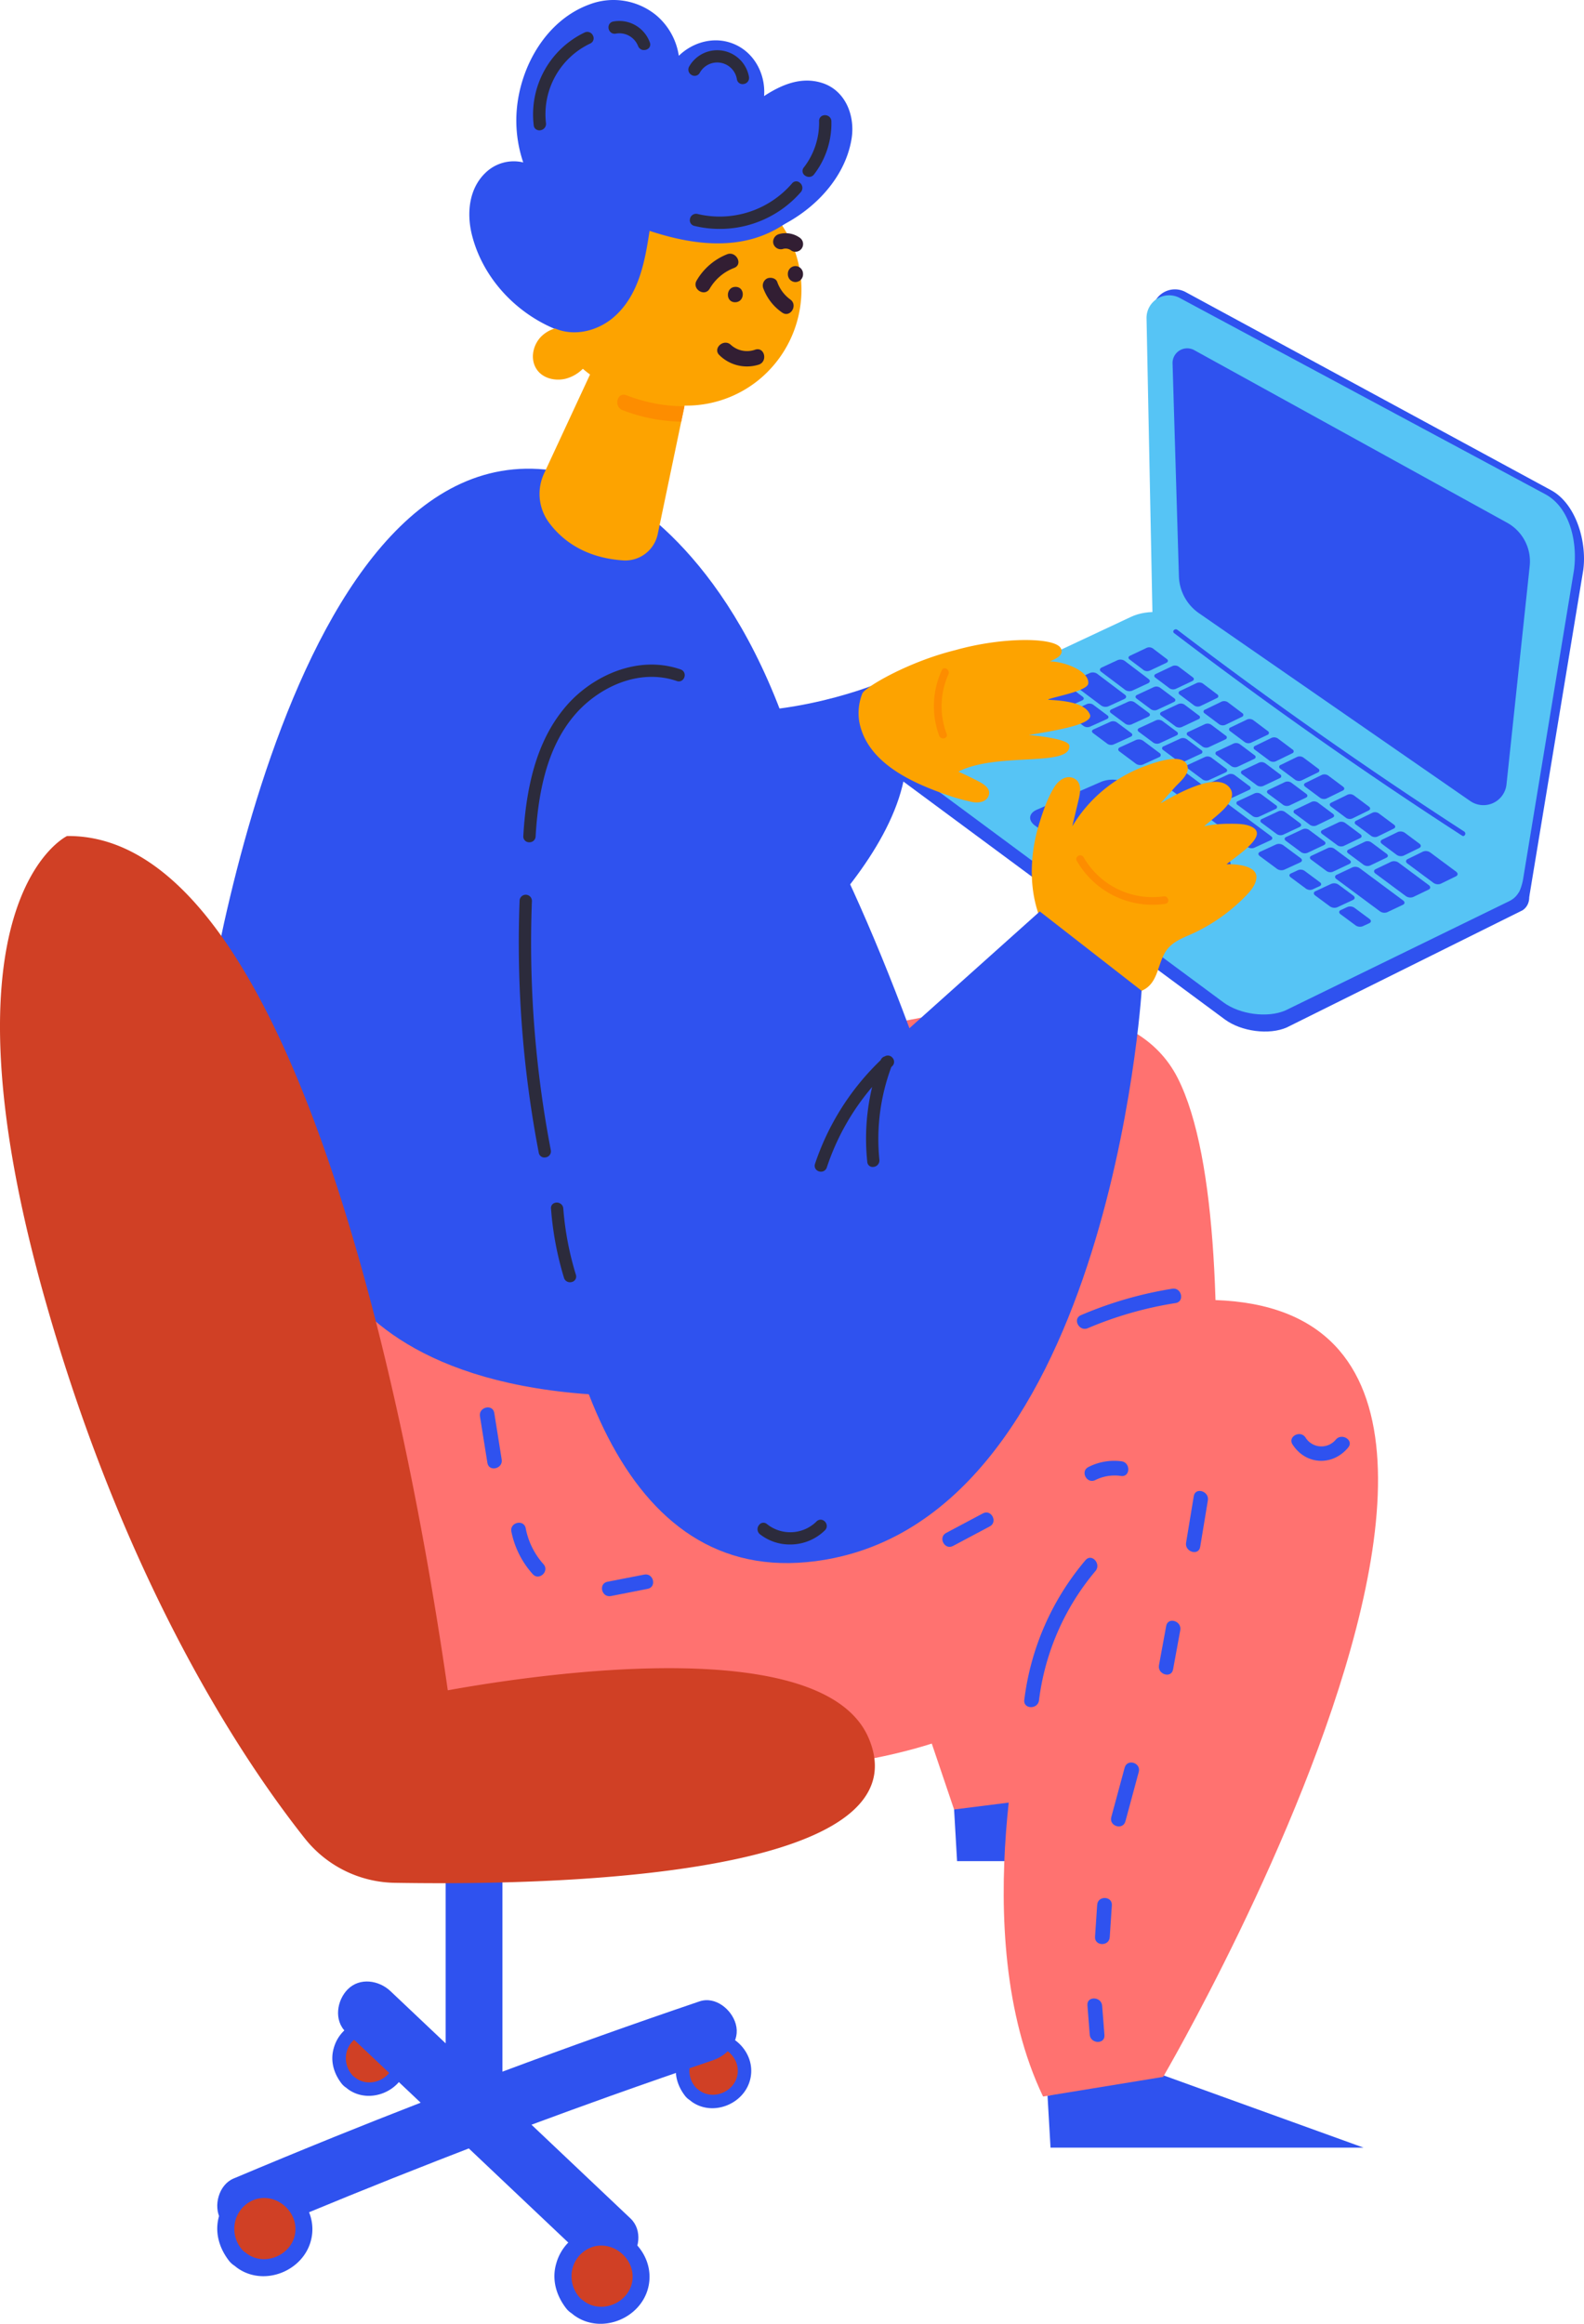 <svg xmlns="http://www.w3.org/2000/svg" viewBox="0.002 -0.065 593.564 870.333" style=""><g><g data-name="Layer 2"><g data-name="Vector_317148874"><path d="M263.58 761.68a14.27 14.27 0 0 0-9.76 9.85c-1.43 4.79-.07 9.55 2.92 13.4a6.84 6.84 0 0 0 1.69 1.53c.33.27.67.54 1 .78 7.91 5.4 19.48.68 21.7-8.56 2.47-10.17-7.49-19.63-17.55-17z" fill="#2f52ef"></path><path d="M264.94 766.58a9.14 9.14 0 0 0-6.27 6.33 9.46 9.46 0 0 0 1.87 8.61 4.62 4.62 0 0 0 1.09 1 6.36 6.36 0 0 0 .66.5c5.09 3.47 12.53.44 13.95-5.5 1.57-6.52-4.83-12.64-11.3-10.94z" fill="#d04025"></path><path d="M134.86 757.05a14.27 14.27 0 0 0-9.76 9.85c-1.43 4.79-.07 9.55 2.92 13.4a6.84 6.84 0 0 0 1.69 1.53c.32.27.67.53 1 .78 7.91 5.39 19.48.68 21.7-8.56 2.47-10.17-7.5-19.63-17.55-17z" fill="#2f52ef"></path><path d="M136.22 761.94a9.21 9.21 0 0 0-6.28 6.34 9.49 9.49 0 0 0 1.88 8.61 4.62 4.62 0 0 0 1.09 1 6.36 6.36 0 0 0 .66.5c5.09 3.47 12.52.44 14-5.5 1.52-6.56-4.89-12.64-11.35-10.95z" fill="#d04025"></path><path d="M275.71 758c-1.5-5.43-7.6-10.52-13.59-8.49q-37.12 12.6-73.85 26.32v-93.21H167v82.61l-20.69-19.57c-4.29-4.06-11.48-5.22-16-.67-4.08 4.1-5.28 11.65-.68 16l28 26.46q-16.32 6.34-32.57 12.9-18.9 7.65-37.6 15.53c-5.47 2.32-7.66 10.31-4.77 15.3 3.3 5.67 9.46 7.23 15.3 4.76q32.73-13.85 65.86-26.77c4-1.57 8-3.09 11.83-4.59l43.91 41.54c4.29 4.06 11.49 5.22 16 .68 4.08-4.1 5.27-11.65.67-16l-37.1-35.1c9.73-3.61 19.47-7.16 29.68-10.81q19.13-6.82 38.37-13.35c5.61-1.9 10.24-7.29 8.5-13.54z" fill="#2f52ef"></path><path d="M94.44 817.34a18 18 0 0 0-12.31 12.41c-1.8 6-.09 12 3.68 16.9a8.44 8.44 0 0 0 2.13 1.91 15.89 15.89 0 0 0 1.3 1c10 6.8 24.55.86 27.35-10.78 3.08-12.78-9.48-24.78-22.15-21.44z" fill="#2f52ef"></path><path d="M96.15 823.51a11.54 11.54 0 0 0-7.91 8 11.91 11.91 0 0 0 2.37 10.86 5.52 5.52 0 0 0 1.39 1.21q.41.33.84.63c6.41 4.37 15.79.55 17.58-6.93 1.95-8.28-6.12-15.91-14.27-13.77z" fill="#d04025"></path><path d="M220.78 835.16a18 18 0 0 0-12.31 12.42c-1.8 6-.09 12 3.68 16.89a8.29 8.29 0 0 0 2.13 1.92 12.63 12.63 0 0 0 1.3 1c10 6.81 24.55.86 27.35-10.78 3.07-12.84-9.48-24.77-22.15-21.45z" fill="#2f52ef"></path><path d="M222.49 841.33a11.55 11.55 0 0 0-7.91 8 11.91 11.91 0 0 0 2.42 10.84 5.48 5.48 0 0 0 1.36 1.23c.27.22.55.44.84.64 6.41 4.37 15.78.55 17.58-6.94 1.93-8.24-6.14-15.91-14.29-13.77z" fill="#d04025"></path><path fill="#2f52ef" d="M392.54 784.88l1.12 19.41h117.31l-80.32-29-38.11 9.59z"></path><path fill="#2f52ef" d="M357.52 677.58l1.12 19.41h117.31l-80.32-29-38.11 9.59z"></path><path d="M445.69 428.74L440 428a1.48 1.48 0 0 0-1.46 1.06c-.23.95-.46 1.89-.68 2.84q-.66-3.18-1.48-6.33c-.33-1.31-2.61-1.65-2.87-.09L429 452.7a81 81 0 0 0-2.49 15l-4 24.17a1.49 1.49 0 0 0 2.85.85 160.83 160.83 0 0 0 8.86-32.83q1.47-6.17 3-12.33a131.44 131.44 0 0 1-.45 27.18c-.23 1.9 2.74 2 3 .09a133.17 133.17 0 0 0-.52-35.62c.64-2.69 1.29-5.39 1.94-8.08l4.53.58c1.78.29 1.86-2.71-.03-2.97zm-15.74 36l1.83-11c.14-.55.29-1.09.45-1.63-.28 2.43-.6 4.86-1 7.28zm5.86-24.43a1.48 1.48 0 0 0-1.73-.44l1.05-6.31c.36 1.84.69 3.68 1 5.52-.13.43-.23.84-.32 1.25z" fill="#ff7270"></path><path d="M319.12 51.83c1.38-8.65-2.36-18.22-11.32-20.91-7.77-2.34-15.06.8-21.48 5 .62-7.77-3.27-15.8-10.67-19.23s-15.78-1.21-21.28 4.14a24.58 24.58 0 0 0-8.64-15.32 25.29 25.29 0 0 0-24.89-3.9c-16 5.87-25.71 22.83-27.17 39.16a48.83 48.83 0 0 0 2.4 20A15.2 15.2 0 0 0 182 64.58c-6.35 6-7.18 15.34-5.13 23.44 4.22 16.63 17.38 30.19 33.35 36a2.51 2.51 0 0 0 4.13.3 91.7 91.7 0 0 1 69.23-35.77 2.25 2.25 0 0 0 1.91-1.08c15.86-5.17 30.92-18.74 33.63-35.64z" fill="#2f52ef"></path><path d="M294.3 86.35a46 46 0 0 0-54.74-20c-23.36 8-36.35 32.91-31.52 56.56a12.44 12.44 0 0 0-5.17 3c-3 3-4.2 7.88-2.16 11.68 2.15 4 7.17 5.21 11.33 4.17a14.33 14.33 0 0 0 6.37-3.7c.39.33.79.67 1.2 1 9.26 7.35 21.81 11.66 33.52 12.6a43 43 0 0 0 30.94-9.24 43.6 43.6 0 0 0 10.23-56.07z" fill="#fda300"></path><path d="M459 381.76l-123.51-91.35c-5.49-4.1-5.65-14.26-.06-18l88.86-35c6.39-3.06 15.88-2.26 21.25 1.83l120.39 84.39c6 4.48 9.91 13.58 4.67 17.2l-88.42 43.92c-6.61 2.9-17 1.54-23.18-2.99z" fill="#2f52ef"></path><path d="M444.28 109.32l136.94 74.21c9.34 5.05 13.48 19.24 12.08 29.83l-20.17 122c-.35 1.87-5.53 3.76-7 2.56l-132-107.47-2.3-113.45a8.45 8.45 0 0 1 12.45-7.68z" fill="#2f52ef"></path><path d="M442.1 111.54L579 185c9.33 5 12.21 18 10.81 28.5l-19.06 115.66a17.33 17.33 0 0 1-1.62 5L431.89 231.59l-2.25-112.42a8.46 8.46 0 0 1 12.46-7.63z" fill="#56c4f5"></path><path d="M447.53 131.08l117.22 64.63a16.53 16.53 0 0 1 8.46 16.29l-8.69 81.72a8.69 8.69 0 0 1-13.58 6.23l-101.66-70.36a17.44 17.44 0 0 1-7.51-13.82l-2.38-79.72a5.49 5.49 0 0 1 8.14-4.97z" fill="#2f52ef"></path><path d="M458.49 375.38L335 284c-5.49-4.1-4.38-9.7 2.41-12.54L423.75 231c6.39-3.06 15.88-2.25 21.25 1.83l120.61 88.19c6 4.49 6.26 13.25.06 16.36l-84 41c-6.67 2.88-17.02 1.52-23.18-3z" fill="#56c4f5"></path><path d="M467.52 317.17l-37.23-27.71a.76.76 0 0 1 .17-1.43l6.25-2.84a2.64 2.64 0 0 1 2.44.25l37.16 27.69c.64.48.59 1.14-.12 1.47l-6.2 2.85a2.68 2.68 0 0 1-2.47-.28z" fill="#2f52ef"></path><path d="M478.56 325.37l-6.5-4.82c-.71-.53-.65-1.24.13-1.6l6-2.75a2.88 2.88 0 0 1 2.68.3l6.49 4.82c.71.52.66 1.24-.12 1.6l-6 2.75a2.94 2.94 0 0 1-2.68-.3z" fill="#2f52ef"></path><path d="M425.68 286l-6.19-4.63c-.68-.51-.58-1.2.2-1.56l6-2.74a2.9 2.9 0 0 1 2.64.27l6.18 4.63a.84.84 0 0 1-.19 1.56l-6 2.74a2.91 2.91 0 0 1-2.64-.27z" fill="#2f52ef"></path><path d="M498.38 339.42l-5.54-4.1c-.72-.53-.68-1.26.1-1.61l5.94-2.76a2.93 2.93 0 0 1 2.7.31l5.53 4.1c.72.53.68 1.26-.09 1.62l-5.93 2.76a3 3 0 0 1-2.71-.32z" fill="#2f52ef"></path><path d="M517.12 341.27l-16.32-12.09c-.72-.54-.68-1.26.1-1.62l5.9-2.78a2.89 2.89 0 0 1 2.68.3l16.29 12.09c.73.54.7 1.27-.06 1.63l-5.89 2.79a2.91 2.91 0 0 1-2.7-.32z" fill="#2f52ef"></path><path d="M526.81 335.56l-11.39-8.45c-.73-.54-.69-1.29.09-1.66l5.78-2.77a2.92 2.92 0 0 1 2.74.3l11.37 8.45c.74.55.71 1.3-.06 1.68l-5.76 2.77a3 3 0 0 1-2.77-.32z" fill="#2f52ef"></path><path d="M421.66 258.34l-9.05-6.82c-.67-.51-.56-1.22.24-1.59l5.91-2.74a2.85 2.85 0 0 1 2.65.24l9 6.82c.68.51.58 1.22-.21 1.6l-5.9 2.74a2.86 2.86 0 0 1-2.64-.25z" fill="#2f52ef"></path><path d="M412.66 264.19l-10.49-7.89c-.67-.51-.56-1.22.24-1.59l6-2.71a2.89 2.89 0 0 1 2.67.24l10.46 7.89c.68.51.58 1.23-.22 1.6l-5.93 2.72a2.91 2.91 0 0 1-2.73-.26z" fill="#2f52ef"></path><path d="M537.13 330.58l-9.72-7.22c-.74-.54-.71-1.29.07-1.67l5.73-2.8a2.88 2.88 0 0 1 2.73.31l9.71 7.21c.74.55.72 1.31 0 1.69l-5.72 2.8a2.9 2.9 0 0 1-2.8-.32z" fill="#2f52ef"></path><path d="M523.35 320.09l-5.48-4.09c-.71-.53-.67-1.25.09-1.62l5.81-2.83a2.8 2.8 0 0 1 2.65.29l5.47 4.07c.71.53.68 1.26-.07 1.63l-5.82 2.85a2.8 2.8 0 0 1-2.65-.3z" fill="#2f52ef"></path><path d="M513.81 313l-5.71-4.25a.78.78 0 0 1 .09-1.44l6.13-3a2.5 2.5 0 0 1 2.35.26l5.7 4.24c.63.47.6 1.12-.07 1.45l-6.12 3a2.52 2.52 0 0 1-2.37-.26z" fill="#2f52ef"></path><path d="M511 323.84l-5.76-4.28c-.64-.47-.6-1.12.09-1.44l6.16-2.95a2.52 2.52 0 0 1 2.37.26l5.75 4.28c.64.47.61 1.12-.07 1.45l-6.15 2.95a2.59 2.59 0 0 1-2.39-.27z" fill="#2f52ef"></path><path d="M504.39 306.24l-5.66-4.24c-.62-.47-.58-1.11.1-1.43l6.14-3a2.48 2.48 0 0 1 2.35.25l5.65 4.21c.63.47.59 1.12-.09 1.45l-6.12 3a2.51 2.51 0 0 1-2.37-.24z" fill="#2f52ef"></path><path d="M501.14 316.5l-5.71-4.24c-.63-.47-.59-1.11.1-1.44l6.17-2.94a2.52 2.52 0 0 1 2.37.26l5.7 4.24c.63.47.59 1.12-.08 1.44l-6.17 2.95a2.57 2.57 0 0 1-2.38-.27z" fill="#2f52ef"></path><path d="M494.71 298.77l-5.62-4.19c-.62-.47-.57-1.1.12-1.43l6.14-3a2.5 2.5 0 0 1 2.35.24l5.6 4.19c.62.46.58 1.1-.1 1.43l-6.14 3a2.53 2.53 0 0 1-2.35-.24z" fill="#2f52ef"></path><path d="M490.83 308.84l-5.66-4.22a.76.76 0 0 1 .12-1.42l6.18-2.94a2.49 2.49 0 0 1 2.36.25l5.65 4.21c.63.46.59 1.11-.09 1.43l-6.18 3a2.59 2.59 0 0 1-2.38-.31z" fill="#2f52ef"></path><path d="M485.35 292l-5.57-4.16a.76.76 0 0 1 .12-1.42l6.16-3a2.5 2.5 0 0 1 2.34.23l5.56 4.16a.77.77 0 0 1-.11 1.43l-6.15 3a2.49 2.49 0 0 1-2.35-.24z" fill="#2f52ef"></path><path d="M480.81 301.37l-5.61-4.18c-.62-.47-.56-1.1.12-1.42l6.2-2.94a2.51 2.51 0 0 1 2.36.24l5.6 4.18c.62.47.57 1.11-.12 1.43l-6.19 2.94a2.55 2.55 0 0 1-2.36-.25z" fill="#2f52ef"></path><path d="M471 294.06l-5.56-4.15a.77.77 0 0 1 .13-1.42l6.22-2.93a2.5 2.5 0 0 1 2.34.24l5.55 4.15a.76.76 0 0 1-.12 1.42l-6.2 2.94a2.54 2.54 0 0 1-2.36-.25z" fill="#2f52ef"></path><path d="M475.71 284.83l-5.52-4.13a.77.77 0 0 1 .14-1.42l6.17-3a2.51 2.51 0 0 1 2.33.23l5.51 4.13a.77.77 0 0 1-.12 1.43l-6.16 3a2.55 2.55 0 0 1-2.35-.24z" fill="#2f52ef"></path><path d="M461.39 286.87l-5.51-4.12a.76.76 0 0 1 .15-1.41l6.22-2.93a2.5 2.5 0 0 1 2.34.24l5.5 4.12a.76.76 0 0 1-.13 1.41l-6.22 2.93a2.49 2.49 0 0 1-2.35-.24z" fill="#2f52ef"></path><path d="M466.44 277.88l-5.47-4.1a.76.76 0 0 1 .15-1.41l6.18-2.95a2.46 2.46 0 0 1 2.32.22l5.46 4.1a.77.77 0 0 1-.13 1.42l-6.18 2.95a2.45 2.45 0 0 1-2.33-.23z" fill="#2f52ef"></path><path d="M450.59 279.55l-5.46-4.09a.75.75 0 0 1 .16-1.4l6.24-2.92a2.47 2.47 0 0 1 2.33.22l5.45 4.09a.76.76 0 0 1-.14 1.41l-6.24 2.93a2.5 2.5 0 0 1-2.34-.24z" fill="#2f52ef"></path><path d="M440.51 272l-5.41-4.06c-.59-.45-.51-1.07.18-1.39l6.25-2.93a2.53 2.53 0 0 1 2.33.22l5.39 4.06a.75.75 0 0 1-.16 1.4l-6.24 2.93a2.52 2.52 0 0 1-2.34-.23z" fill="#2f52ef"></path><path d="M431.27 265.57l-5.36-4c-.59-.45-.51-1.07.19-1.39l6.27-2.92a2.48 2.48 0 0 1 2.32.22l5.35 4c.59.44.51 1.07-.18 1.39l-6.26 2.93a2.5 2.5 0 0 1-2.33-.23z" fill="#2f52ef"></path><path d="M421.68 271l-5.38-4c-.59-.44-.5-1.06.19-1.38l6.32-2.9a2.5 2.5 0 0 1 2.33.23l5.37 4c.59.45.51 1.07-.18 1.39l-6.31 2.9a2.52 2.52 0 0 1-2.34-.24z" fill="#2f52ef"></path><path d="M432.15 278.05l-5.43-4.05c-.59-.45-.51-1.07.18-1.39l6.3-2.9a2.52 2.52 0 0 1 2.34.23L441 274c.6.45.53 1.07-.17 1.39l-6.29 2.91a2.57 2.57 0 0 1-2.39-.25z" fill="#2f52ef"></path><path d="M396.8 264.9l-5.32-4c-.58-.44-.48-1.05.23-1.37l6.38-2.87a2.55 2.55 0 0 1 2.33.23l5.3 4c.59.44.5 1.06-.2 1.37l-6.38 2.87a2.52 2.52 0 0 1-2.34-.23z" fill="#2f52ef"></path><path d="M406.08 271.87l-5.37-4c-.59-.44-.49-1 .21-1.37l6.37-2.87a2.52 2.52 0 0 1 2.34.23l5.35 4c.6.44.51 1.06-.19 1.38l-6.36 2.87a2.57 2.57 0 0 1-2.35-.24z" fill="#2f52ef"></path><path d="M415 278.54l-5.41-4.05c-.6-.45-.51-1.06.2-1.38l6.35-2.87a2.54 2.54 0 0 1 2.35.23l5.4 4c.6.45.52 1.07-.18 1.39l-6.35 2.87a2.56 2.56 0 0 1-2.36-.19z" fill="#2f52ef"></path><path d="M441.36 284.93l-5.48-4.09a.75.75 0 0 1 .17-1.4l6.29-2.9a2.52 2.52 0 0 1 2.34.23l5.47 4.1a.75.75 0 0 1-.16 1.4l-6.28 2.91a2.52 2.52 0 0 1-2.35-.25z" fill="#2f52ef"></path><path d="M450.64 291.87l-5.53-4.13a.75.75 0 0 1 .16-1.4l6.28-2.9a2.52 2.52 0 0 1 2.35.23l5.51 4.13a.76.76 0 0 1-.14 1.41l-6.27 2.9a2.57 2.57 0 0 1-2.36-.24z" fill="#2f52ef"></path><path d="M459.44 298.43l-5.57-4.15a.76.76 0 0 1 .15-1.41l6.26-2.9a2.51 2.51 0 0 1 2.36.24l5.56 4.15a.76.76 0 0 1-.13 1.42l-6.26 2.91a2.57 2.57 0 0 1-2.37-.26z" fill="#2f52ef"></path><path d="M469.37 305.58l-5.62-4.19a.75.75 0 0 1 .14-1.41l6.25-2.91a2.54 2.54 0 0 1 2.36.25l5.61 4.18a.76.76 0 0 1-.12 1.42l-6.24 2.91a2.56 2.56 0 0 1-2.38-.25z" fill="#2f52ef"></path><path d="M478.42 312.31l-5.67-4.22a.76.76 0 0 1 .13-1.42l6.23-2.91a2.56 2.56 0 0 1 2.38.26l5.65 4.2c.62.47.58 1.11-.11 1.43l-6.23 2.92a2.59 2.59 0 0 1-2.38-.26z" fill="#2f52ef"></path><path d="M487.53 319.08l-5.7-4.24c-.63-.47-.58-1.1.11-1.43l6.23-2.91a2.54 2.54 0 0 1 2.37.26l5.7 4.24c.63.46.59 1.11-.1 1.43l-6.21 2.92a2.61 2.61 0 0 1-2.4-.27z" fill="#2f52ef"></path><path d="M497.06 326.15l-5.75-4.27c-.64-.47-.59-1.11.1-1.43l6.21-2.92a2.59 2.59 0 0 1 2.39.27l5.74 4.26c.64.47.6 1.12-.09 1.44l-6.2 2.93a2.58 2.58 0 0 1-2.4-.28z" fill="#2f52ef"></path><path d="M456.83 271.18l-5.42-4.07a.75.75 0 0 1 .16-1.4l6.2-3a2.49 2.49 0 0 1 2.31.22l5.42 4.08a.76.76 0 0 1-.15 1.41l-6.19 3a2.5 2.5 0 0 1-2.33-.24z" fill="#2f52ef"></path><path d="M447.45 264.13l-5.38-4.05a.75.75 0 0 1 .17-1.39l6.22-2.95a2.44 2.44 0 0 1 2.3.21l5.37 4.05a.76.76 0 0 1-.16 1.4l-6.2 3a2.45 2.45 0 0 1-2.32-.27z" fill="#2f52ef"></path><path d="M438.26 257.73l-5.32-4c-.59-.45-.51-1.07.18-1.39l6.23-2.95a2.47 2.47 0 0 1 2.3.21l5.32 4c.59.44.51 1.07-.17 1.4l-6.22 2.94a2.48 2.48 0 0 1-2.32-.21z" fill="#2f52ef"></path><path d="M428.54 250.9l-5.28-4c-.58-.44-.49-1.06.2-1.38l6.24-2.95a2.44 2.44 0 0 1 2.29.21l5.27 4c.59.44.5 1.06-.18 1.39l-6.23 2.94a2.45 2.45 0 0 1-2.31-.21z" fill="#2f52ef"></path><path d="M508 346.53l-5.66-4.19c-.7-.52-.66-1.22.09-1.57l2.48-1.15a2.87 2.87 0 0 1 2.64.31l5.64 4.18c.71.52.68 1.23-.07 1.58l-2.48 1.15a2.87 2.87 0 0 1-2.64-.31z" fill="#2f52ef"></path><path d="M489.41 332.78l-5.78-4.28c-.64-.47-.59-1.11.1-1.43l2.72-1.26a2.64 2.64 0 0 1 2.4.28l5.77 4.28c.64.47.6 1.12-.09 1.44l-2.71 1.25a2.63 2.63 0 0 1-2.41-.28z" fill="#2f52ef"></path><path d="M424.32 336.09l-36.54-27c-2.65-2-2.26-4.62.85-5.94l24.08-10.43a11.3 11.3 0 0 1 10.29 1.06l36.28 27c2.72 2 2.48 4.76-.55 6.12l-23.85 10.48a11.81 11.81 0 0 1-10.56-1.29z" fill="#2f52ef"></path><path d="M548.69 311.39q-55.19-35.73-107.53-75.59c-.88-.67-2.09.58-1.2 1.25q52.49 40 107.91 75.86c.93.61 1.75-.91.82-1.52z" fill="#2f52ef"></path><path d="M75.17 394.53c0-3.35 33-251.18 144.17-215.55 0 0 134.76 40.41 83.53 363.38 0 0-93.63 3.49-163.91-44.26-74.05-50.3-63.79-103.57-63.79-103.57z" fill="#2f52ef"></path><path d="M260.37 133.46l-3.89 18.64-1.21 5.77-8.8 42.1a12.42 12.42 0 0 1-13 9.85c-14.72-1-23.12-7.9-27.77-14.19a18.07 18.07 0 0 1-1.81-18.39l19.42-41.79z" fill="#fda300"></path><path d="M304.63 67.62a27.27 27.27 0 0 1-3.85 7.23c-4-7.14-3.79-16.79-10.14-22.52-3.44-3.1-8.07-3.9-12.6-3.68a132.2 132.2 0 0 0-17 2.48c-20.83 3.81-44.25 12-53.54 32.53-5.1 11.25-4.13 23.74-2.31 35.62l-.33-.26c-.87-.73-2.14.51-1.27 1.24a17.32 17.32 0 0 0 2.15 1.54.58.58 0 0 0 .18.11c7.76 4.61 17.86 2.45 24.49-3.56 9.05-8.19 11.27-20.54 13-31.95 12.73 4.19 26.88 6.72 40 2.56 10.39-3.31 19.44-10.61 23.05-20.91.28-1.05-1.46-1.49-1.83-.43z" fill="#2f52ef"></path><path d="M459.61 323.63c4.22-3.44 14.88-10.23 10.23-13.56-2.51-1.79-6.86-1.61-9.77-1.61a43.75 43.75 0 0 0-8.85.94c4.38-3.87 13.16-9.55 9.64-14.34-4.48-6.08-18.4 1.31-26 5.78l5.42-6.07c1.65-1.85 5.46-4.8 4.73-7.75-1.38-5.66-12.65-1.33-15.76-.22a53.06 53.06 0 0 0-27.44 22.61c.75-3.14 1.51-6.28 2.25-9.42.66-2.78 1.65-6.86-1.56-8.5-3-1.51-5.94.82-7.43 3.25-2.57 4.14-4.28 9.18-5.7 13.82-5.19 17-3.63 37.13 10.28 49.69a32.87 32.87 0 0 0 11.35 6.66c5.28 1.82 11.08 2.58 15.41 6.4a.91.91 0 0 0 1.43-.32c6.86-2.95 5.61-11.3 10.13-16.19 2.56-2.76 6.34-4 9.66-5.55a67 67 0 0 0 18.51-13.08c2-2 4.36-4.42 4.66-7.4.41-4.63-7.44-5.27-11.19-5.14z" fill="#fda300"></path><path d="M327.48 256.48s-40.16 16.08-73.86 7.37-63.09 39.55-63.09 39.55l72.87 80.12s77.67-55.14 76.3-102.66z" fill="#2f52ef"></path><path d="M397.57 242.85c-1.81-4.25-21.59-4.49-39.48.55-18.14 4.46-34.4 14.2-35 16.37a20.08 20.08 0 0 0-1.09 10.55c2.75 14.3 17.52 21.84 30.95 26.66a79.6 79.6 0 0 0 11.56 3.37c2.24.37 5.17 0 6-2.52.88-2.68-2.08-4.36-4.17-5.43a140.9 140.9 0 0 0-7.21-3.47c14.39-7.43 42.12-1.57 41.57-9.7-.1-2.53-12.67-3.81-15.16-4 7.88-1.4 24.33-3.75 22.91-7.63-1.78-4.62-10.18-5.31-16-5.59 2.57-1.15 15-3.23 15.35-6.05.51-4.51-8.51-8.23-14.42-8.32 1.62-.7 5.51-2.13 4.19-4.79z" fill="#fda300"></path><path d="M272.43 95.18a23.06 23.06 0 0 0-11.38 9.82c-1.88 3.2 3 6.27 4.89 3.06a18 18 0 0 1 9.17-7.78c3.45-1.36.74-6.45-2.68-5.1z" fill="#321e33"></path><path d="M299.66 88.94a9.15 9.15 0 0 0-7.73-1.33 3 3 0 0 0-2.16 3.46 2.92 2.92 0 0 0 3.46 2.16 3.47 3.47 0 0 1 3.37.61 2.89 2.89 0 0 0 3.06-4.9z" fill="#321e33"></path><path d="M275.63 107.37c-3.7 0-3.9 5.77-.17 5.77s3.9-5.77.17-5.77z" fill="#321e33"></path><path d="M300.16 100.52a2.92 2.92 0 0 0-2-.93 2.88 2.88 0 0 0-2 .76 2.92 2.92 0 0 0-.93 2v.29a3 3 0 0 0 .76 2 2.92 2.92 0 0 0 2 .93 2.88 2.88 0 0 0 2-.76 2.93 2.93 0 0 0 .93-2v-.28a3 3 0 0 0-.76-2.01z" fill="#321e33"></path><path d="M296.14 112.1a13.83 13.83 0 0 1-4.9-6.6c-.55-1.46-2.64-1.87-3.9-1.21a3 3 0 0 0-1.21 3.89 19.07 19.07 0 0 0 6.95 8.81c3.03 2.15 6.07-2.75 3.06-4.89z" fill="#321e33"></path><path d="M283 130.89a9 9 0 0 1-9.12-1.79c-2.69-2.52-7 1.37-4.24 3.91a14.71 14.71 0 0 0 14.66 3.5c3.51-1.14 2.24-6.77-1.3-5.62z" fill="#321e33"></path><path d="M256.48 152.1l-1.21 5.77a64.14 64.14 0 0 1-22-4.33c-3.43-1.33-2-6.92 1.45-5.58a60.46 60.46 0 0 0 21.76 4.14z" fill="#fd8d00"></path><path d="M436.06 335.64a29.76 29.76 0 0 1-30-14.64c-.91-1.61-3.47-.28-2.55 1.34a32.72 32.72 0 0 0 33.15 16.11c1.88-.28 1.22-3.09-.6-2.81z" fill="#fd8d00"></path><path d="M352.93 250.94a32 32 0 0 0-1 24.52c.63 1.72 3.45 1.09 2.81-.65a29.22 29.22 0 0 1 .67-22.34c.72-1.67-1.72-3.22-2.48-1.53z" fill="#fd8d00"></path><path d="M120.3 464.88c.1 6.05-52 222.73 169.35 198.26 0 0 69-2.53 95.59-30 0 0-23.89 90.37 5.62 152l45-7.35s207.45-354.41-43.59-281-271.97-31.91-271.97-31.91z" fill="#ff7270"></path><path d="M325.55 651c-16.82-39.82-123.17-24.24-157.75-18-12.07-84.25-53.92-320.9-142.68-319.95 0 0-50.54 24-8.24 173.58 30.54 108 75 173.66 97.34 201.83a43.88 43.88 0 0 0 33.62 16.64c95.63 1.6 196.54-9.52 177.71-54.1z" fill="#d04025"></path><path d="M265.12 404.78s145.67-61.09 176.17-1.14 3.43 263 3.43 263l-87.2 11z" fill="#ff7270"></path><path d="M427.79 371s-12.53 203.46-125.55 214c-142.81 13.35-104.5-354.87-66.34-361.62 0 0 47.69 7.9 104.89 161.65l48.85-43.73z" fill="#2f52ef"></path><g fill="#2c2b3c"><path d="M255 250.64c-16.17-5.56-32.9 2.58-42.3 13.11-10 11.24-15.31 26.9-16.6 49.3a2.16 2.16 0 0 0 2.12 2.34h.15a2.27 2.27 0 0 0 2.34-2.16c1.2-20.78 5.87-35.27 14.69-45.58 8.49-9.9 23.6-17.65 38.24-12.65a2.08 2.08 0 0 0 2.12-.38 2.48 2.48 0 0 0 .78-2.31 2.24 2.24 0 0 0-1.54-1.67z"></path><path d="M199.32 337.3a2.31 2.31 0 0 0-4.61-.16 416.36 416.36 0 0 0 7.18 94.52 2.12 2.12 0 0 0 2.16 1.79 2.4 2.4 0 0 0 .46-.05 2.28 2.28 0 0 0 1.89-2.71 411.8 411.8 0 0 1-7.08-93.39z"></path><path d="M211.08 452.58a2.32 2.32 0 0 0-1.34-2 2.45 2.45 0 0 0-2.41.13 2 2 0 0 0-.85 1.89 119.21 119.21 0 0 0 4.86 25.91 2.32 2.32 0 0 0 2.27 1.66 2.65 2.65 0 0 0 .74-.11 2.09 2.09 0 0 0 1.45-2.7 114.82 114.82 0 0 1-4.72-24.78z"></path><path d="M334.47 396.14a2.24 2.24 0 0 0-2.94-.55A2.31 2.31 0 0 0 330 397a95.93 95.93 0 0 0-24.59 38.83 2.13 2.13 0 0 0 .4 2.13 2.45 2.45 0 0 0 1.83.81 2.63 2.63 0 0 0 .49-.05 2.25 2.25 0 0 0 1.69-1.52 89.83 89.83 0 0 1 17-30.17 82.9 82.9 0 0 0-1.82 28.09 2 2 0 0 0 2.28 1.86 2.44 2.44 0 0 0 2.25-2.68 77.38 77.38 0 0 1 4.47-34.74l.07-.06.25-.24a2.22 2.22 0 0 0 .15-3.12z"></path><path d="M308.07 569.17a2.12 2.12 0 0 0-2.09.59 14 14 0 0 1-18.56 1 2 2 0 0 0-3 .36 2.42 2.42 0 0 0 .36 3.44 18.15 18.15 0 0 0 11.26 3.83 18.52 18.52 0 0 0 13.08-5.31 2.24 2.24 0 0 0 .61-2.2 2.47 2.47 0 0 0-1.66-1.71z"></path><path d="M201.28 48.59a2.19 2.19 0 0 0 .85.17 2.57 2.57 0 0 0 1.53-.52 2.35 2.35 0 0 0 .93-2.2 29.27 29.27 0 0 1 16.62-29.82 2.14 2.14 0 0 0 1-2.94 2.31 2.31 0 0 0-3.12-1.18 34 34 0 0 0-19.08 34.81 2 2 0 0 0 1.27 1.68z"></path><path d="M230.77 12.53a7.51 7.51 0 0 1 8.31 4.59 2.38 2.38 0 0 0 1.86 1.55 3.42 3.42 0 0 0 .45 0 2.4 2.4 0 0 0 1.83-.81 2 2 0 0 0 .3-2A12.18 12.18 0 0 0 229.8 8a2.14 2.14 0 0 0-1.66 1.4 2.49 2.49 0 0 0 .47 2.39 2.23 2.23 0 0 0 2.16.74z"></path><path d="M259.14 28a2.17 2.17 0 0 0 3.07-.78 7.47 7.47 0 0 1 13.93 2.42 2.11 2.11 0 0 0 2.13 1.8 2.59 2.59 0 0 0 .47-.05 2.3 2.3 0 0 0 1.91-2.72 12.09 12.09 0 0 0-22.38-3.85 2.28 2.28 0 0 0 .87 3.18z"></path><path d="M300.08 71.9a2.43 2.43 0 0 0-.3-3.47 2 2 0 0 0-3 .22 35.82 35.82 0 0 1-35.37 11.43 2.32 2.32 0 0 0-2.84 1.77 2.15 2.15 0 0 0 1.6 2.68 39.79 39.79 0 0 0 9.49 1.14 40.22 40.22 0 0 0 30.42-13.77z"></path><path d="M301.62 65.66a2.55 2.55 0 0 0 1.55.53 2.32 2.32 0 0 0 1.87-.93 31.25 31.25 0 0 0 6.5-19.87 2.25 2.25 0 0 0-1.18-2 2.47 2.47 0 0 0-2.43 0 2.11 2.11 0 0 0-1 1.9 27.29 27.29 0 0 1-5.7 17.34 2.05 2.05 0 0 0 .39 3.03z"></path></g><path d="M439.29 482.6a145.06 145.06 0 0 0-34.22 9.9c-3.27 1.4-.68 6.26 2.56 4.88a138.94 138.94 0 0 1 32.9-9.41c3.47-.56 2.25-5.92-1.24-5.37z" fill="#2f52ef"></path><path d="M500.53 539.15a7 7 0 0 1-11.29-.77c-1.91-3-6.81-.42-4.88 2.56 5 7.74 15.05 8.15 20.84 1.13 2.25-2.73-2.44-5.63-4.67-2.92z" fill="#2f52ef"></path><path d="M406.77 584.26a99.65 99.65 0 0 0-22.94 52.33c-.44 3.52 5.07 3.66 5.51.16a92.91 92.91 0 0 1 21.16-48.43c2.26-2.68-1.45-6.76-3.73-4.06z" fill="#2f52ef"></path><path d="M188 546.58q-1.38-8.73-2.78-17.45c-.56-3.5-5.93-2.25-5.37 1.24l2.79 17.44c.54 3.51 5.9 2.25 5.36-1.23z" fill="#2f52ef"></path><path d="M203.66 585.76a27.92 27.92 0 0 1-6.66-13.44c-.69-3.49-6.06-2.24-5.37 1.24a33.68 33.68 0 0 0 8 15.93c2.37 2.65 6.37-1.09 4.03-3.73z" fill="#2f52ef"></path><path d="M241.44 589.66l-13.79 2.68c-3.49.67-2.24 6 1.24 5.37l13.79-2.71c3.49-.65 2.24-6-1.24-5.34z" fill="#2f52ef"></path><path d="M368.34 566.73l-13.79 7.33c-3.13 1.66-.57 6.54 2.57 4.88l13.78-7.33c3.1-1.61.57-6.54-2.56-4.88z" fill="#2f52ef"></path><path d="M420.25 547.23a21.16 21.16 0 0 0-12.38 2.15c-3.18 1.59-.61 6.46 2.56 4.88a16.21 16.21 0 0 1 9.66-1.53c3.51.47 3.65-5.04.16-5.5z" fill="#2f52ef"></path><path d="M447.34 560.28l-2.88 17.43c-.57 3.45 4.7 5.07 5.28 1.57l2.88-17.42c.57-3.45-4.7-5.08-5.28-1.58z" fill="#2f52ef"></path><path d="M437 608.91l-2.7 14.7c-.63 3.45 4.64 5.07 5.28 1.57l2.7-14.7c.62-3.48-4.65-5.06-5.28-1.57z" fill="#2f52ef"></path><path d="M421.43 662l-5 18.5c-.92 3.42 4.36 5 5.29 1.58q2.49-9.25 5-18.51c.91-3.46-4.36-5.06-5.29-1.57z" fill="#2f52ef"></path><path d="M411.14 713.35q-.4 6-.8 11.95c-.24 3.54 5.27 3.7 5.51.16q.39-6 .79-11.94c.24-3.52-5.27-3.71-5.5-.17z" fill="#2f52ef"></path><path d="M413 751.14c-.27-3.5-5.79-3.71-5.51-.17s.57 7.35.86 11c.27 3.49 5.79 3.7 5.51.16s-.54-7.32-.86-10.99z" fill="#2f52ef"></path></g></g></g></svg>